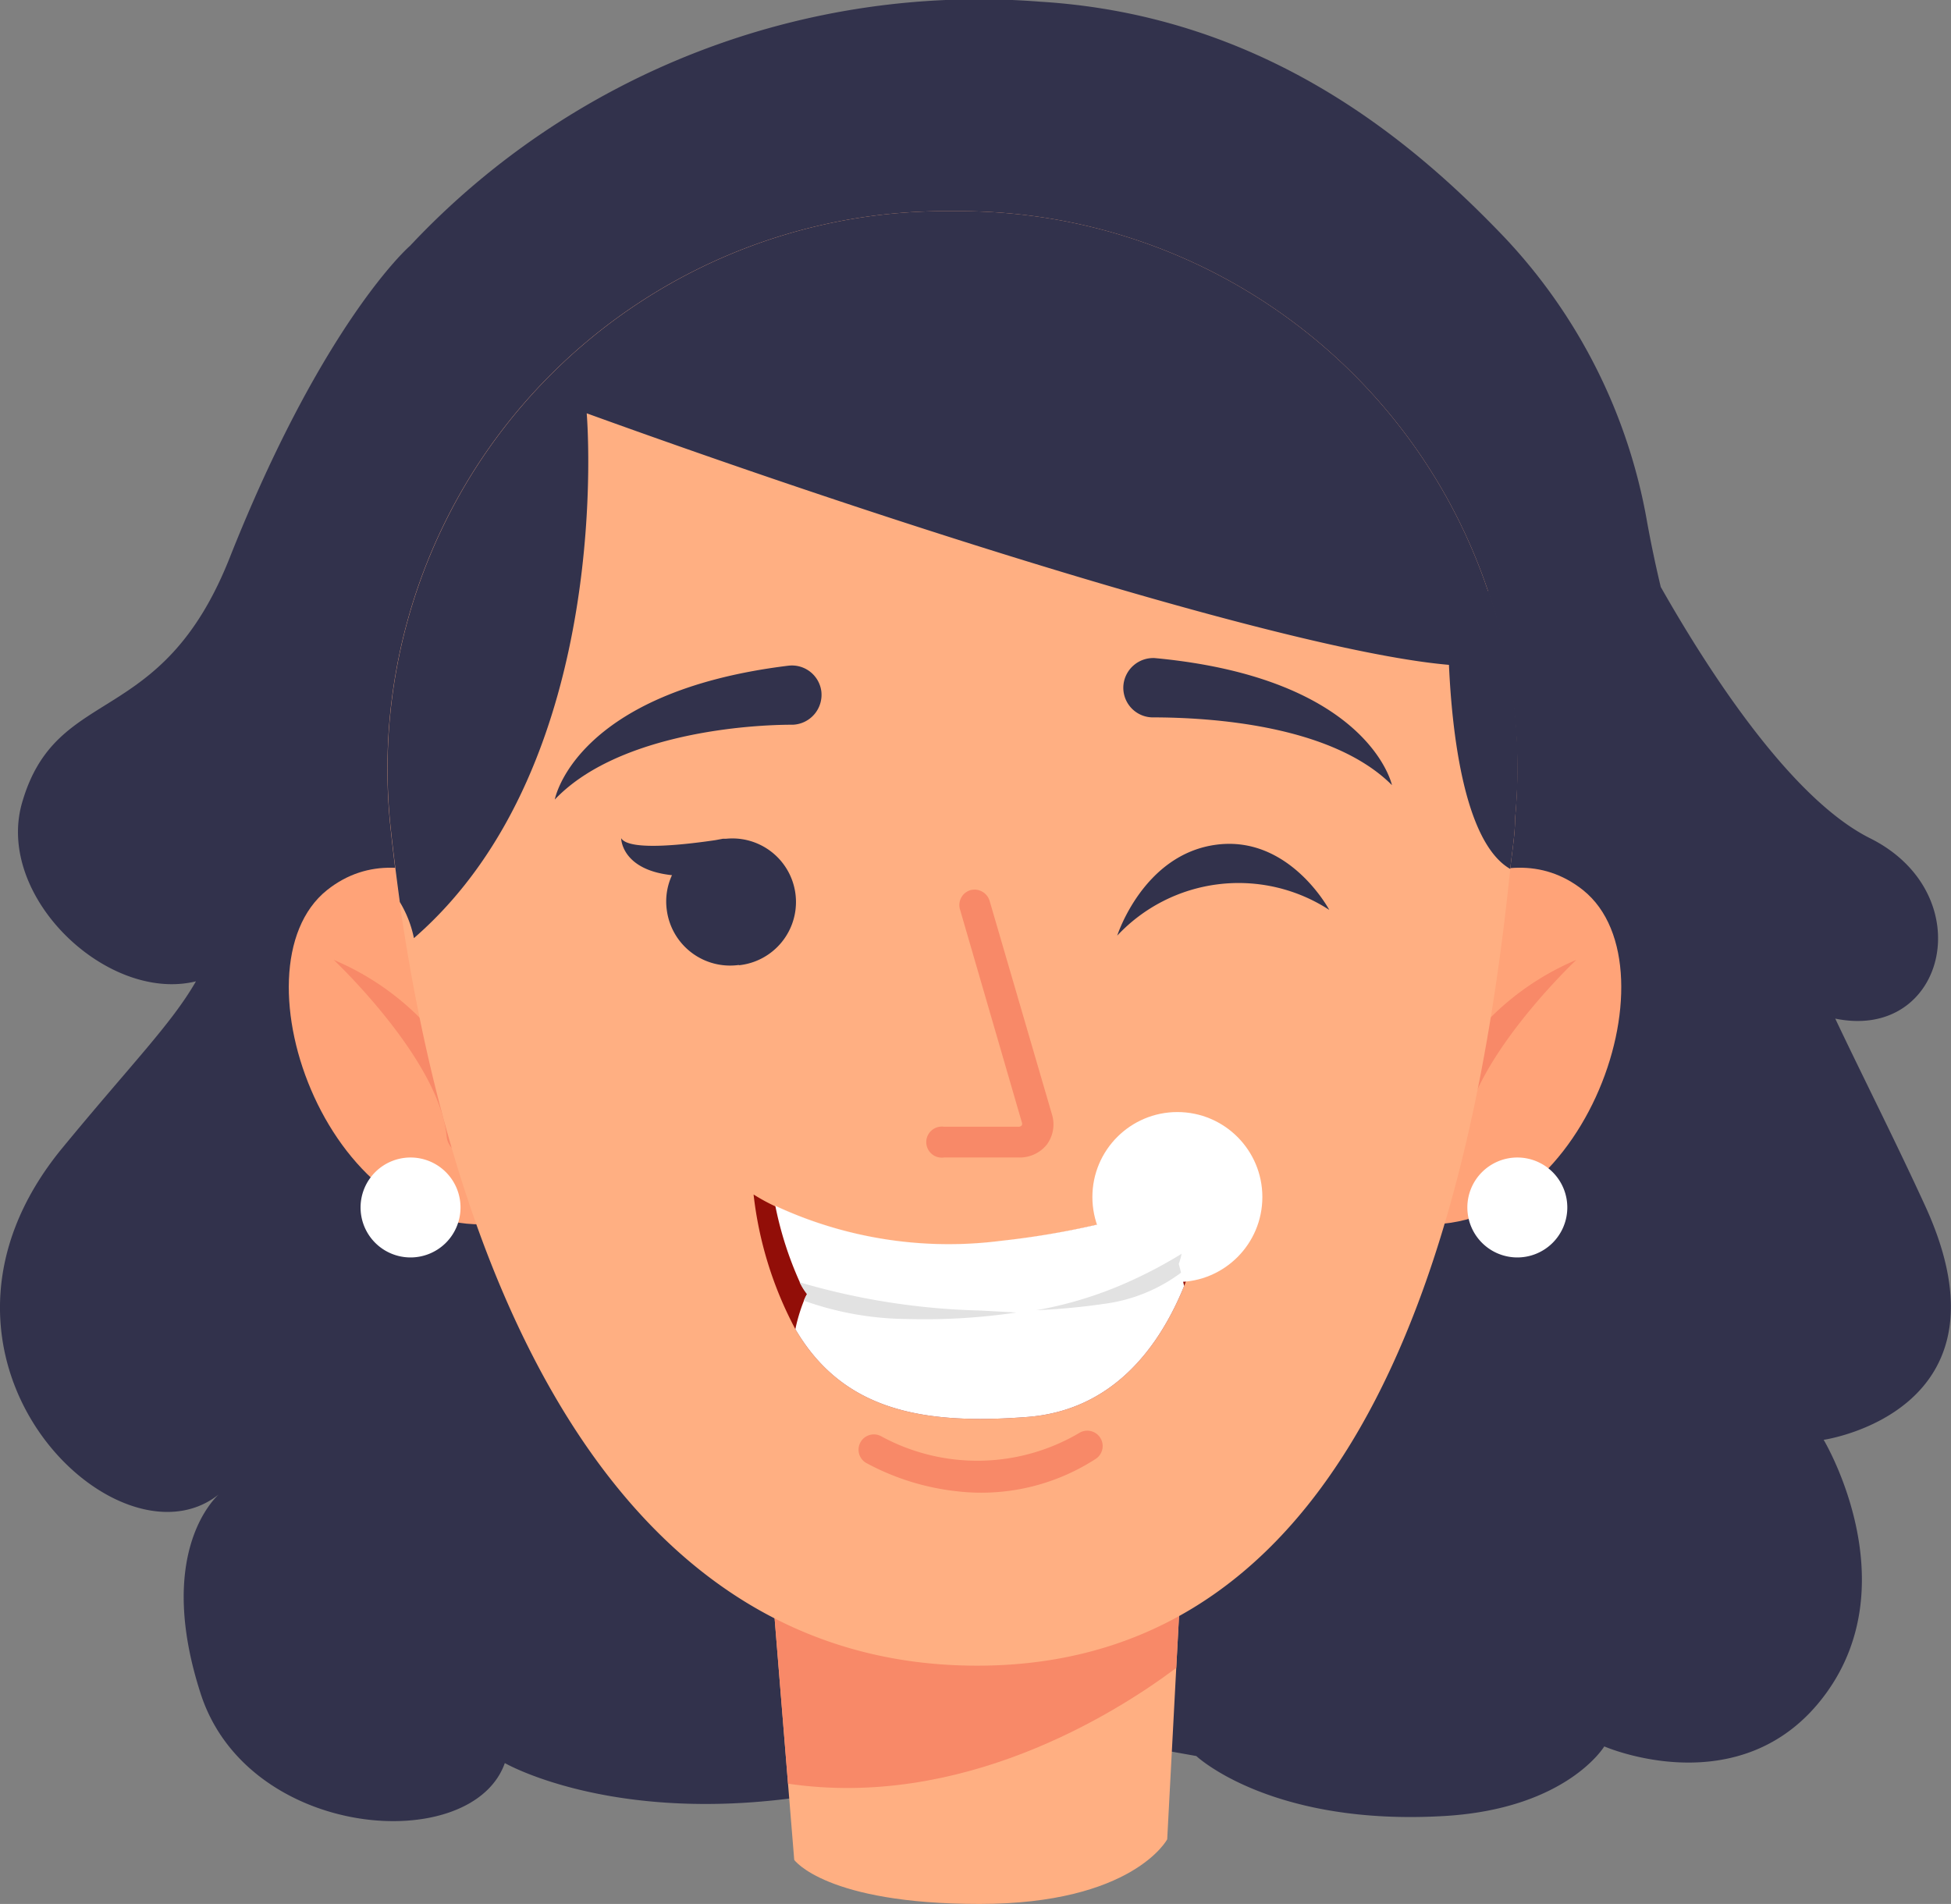 <svg xmlns="http://www.w3.org/2000/svg" viewBox="0 0 69.1 67.44"><rect x="0" y="0" width="69.1" height="67.44" fill="#808080" stroke="none"/><defs><style>.cls-1{fill:#32324c;}.cls-2{fill:#ffa378;}.cls-3{fill:#fff;}.cls-4{fill:#f88968;}.cls-5{fill:#ffaf82;}.cls-6{fill:#920e08;}.cls-7{fill:#e2e2e2;}</style></defs><g id="Layer_2" data-name="Layer 2"><g id="OBJECTS"><path class="cls-1" d="M65,36.08c1,2.11,2.11,4.29,3.17,6.6C71.55,50,64.59,51,64.59,51s3,5,.07,9-7.84,1.86-7.84,1.86-1.31,2.18-5.58,2.46c-6.21.39-8.87-2.12-8.87-2.12L35.64,61c-.78.48-2.92,2.19-8.14,2.76-6.19.67-9.62-1.31-9.62-1.31C16.71,65.75,8.79,65.18,7.11,60c-1.57-4.85.39-6.83.63-7.06-3.63,2.88-11.6-4.9-5.53-12.28,2.47-3,3.87-4.4,4.73-5.9-3.14.77-7.11-3-6.16-6.32C2,24.19,5.7,25.89,8.13,19.77c3.22-8.13,6.21-10.91,6.39-11.06h0A27.62,27.62,0,0,1,36.84.06c8,.49,13.24,5,16.41,8.31a19.57,19.57,0,0,1,5.09,10.14q.21,1.15.48,2.28c1.52,2.68,4.51,7.45,7.41,8.9C70.18,31.66,68.93,36.89,65,36.08Z"/><path class="cls-2" d="M18.23,32.79s-3.7-3.61-6.65-1.26c-3.48,2.79.16,12.82,6.35,11.76Z"/><path class="cls-3" d="M16.31,42.81A1.77,1.77,0,1,1,14.55,41,1.77,1.77,0,0,1,16.31,42.81Z"/><path class="cls-4" d="M17.24,40a9.55,9.55,0,0,0-5.42-6s3.75,3.53,4,6.26a.69.69,0,0,0,.69.62h.08A.68.68,0,0,0,17.24,40Z"/><path class="cls-2" d="M49.42,32.79s3.7-3.61,6.65-1.26c3.48,2.79-.16,12.82-6.35,11.76Z"/><path class="cls-3" d="M55.51,42.81A1.77,1.77,0,1,1,53.74,41,1.77,1.77,0,0,1,55.51,42.81Z"/><path class="cls-4" d="M50.41,40a9.55,9.55,0,0,1,5.42-6s-3.75,3.53-4,6.26a.69.69,0,0,1-.69.62H51A.68.68,0,0,1,50.41,40Z"/><path class="cls-5" d="M41.92,54.23l-.26,4.85-.32,6.07s-1.21,2.29-6.65,2.29-6.56-1.56-6.56-1.56l-.22-2.7-.73-9Z"/><path class="cls-4" d="M41.92,54.23l-.26,4.85c-2.27,1.7-7.64,5-13.75,4.1l-.73-9Z"/><path class="cls-5" d="M53.66,29c0,.58-.11,1.18-.17,1.78C52.21,43.22,48.36,59,34.61,59,21.18,59,15.89,44.11,14.16,32c-.12-.89-.23-1.75-.32-2.6A19.76,19.76,0,0,1,33.2,7.48h1A19.75,19.75,0,0,1,52.68,20.87a19.29,19.29,0,0,1,.74,2.83A19.62,19.62,0,0,1,53.66,29Z"/><path class="cls-6" d="M42.81,42.11a13.22,13.22,0,0,1-.87,3.44c-.85,2.09-2.47,4.4-5.55,4.64-3.74.29-6.54-.24-8.22-3.11a13.29,13.29,0,0,1-1.48-4.77,6.93,6.93,0,0,0,.77.42,14.55,14.55,0,0,0,8,1.24A29,29,0,0,0,42,42.46,8,8,0,0,0,42.81,42.11Z"/><path class="cls-3" d="M41.85,44.41h0a2.71,2.71,0,0,1-.1.36h0s-.49.76-2.62,1.4a18.93,18.93,0,0,1-2.48.53,15.67,15.67,0,0,1-4.54,0,16.53,16.53,0,0,1-3.53-.88h0a2.33,2.33,0,0,1-.26-.42h0a12.52,12.52,0,0,1-.86-2.69,14.55,14.55,0,0,0,8,1.24A29,29,0,0,0,42,42.46,7.16,7.16,0,0,1,41.85,44.41Z"/><circle class="cls-3" cx="41.7" cy="42.4" r="3.01"/><path class="cls-3" d="M41.94,45.55c-.85,2.09-2.47,4.4-5.55,4.64-3.74.29-6.54-.24-8.22-3.11a6.07,6.07,0,0,1,.3-1,1.59,1.59,0,0,1,.11-.23h0a19.49,19.49,0,0,0,6.14.59,21.62,21.62,0,0,0,4.89-.87,15.12,15.12,0,0,0,2.14-.78h0l.08.31Z"/><path class="cls-7" d="M36,46.49a22.14,22.14,0,0,1-3.89.23,11.06,11.06,0,0,1-3.64-.65,1.59,1.59,0,0,1,.11-.23,2.33,2.33,0,0,1-.26-.42,24.75,24.75,0,0,0,6.4,1Z"/><path class="cls-7" d="M41.75,44.77l.08.31a5.81,5.81,0,0,1-2.7,1.1,24,24,0,0,1-2.43.23,13.86,13.86,0,0,0,2.91-.85,16,16,0,0,0,2.24-1.15A2.71,2.71,0,0,1,41.75,44.77Z"/><path class="cls-1" d="M26.17,34.18a2.26,2.26,0,0,1-2.55-1.92A2.22,2.22,0,0,1,23.8,31C22,30.81,22,29.69,22,29.69c.29.48,2.44.2,3.33.07h0l.27-.05h.11a2.25,2.25,0,0,1,.46,4.48Z"/><path class="cls-4" d="M33.87,52.82a8.74,8.74,0,0,1-3.19-1,.54.54,0,0,1,.54-.94,7.12,7.12,0,0,0,7-.12.54.54,0,1,1,.58.92A7.45,7.45,0,0,1,33.87,52.82Z"/><path class="cls-4" d="M36.09,41H33.43a.55.55,0,1,1,0-1.09h2.66a.14.14,0,0,0,.1-.05.12.12,0,0,0,0-.11L34,32.21a.55.55,0,0,1,.37-.68.56.56,0,0,1,.68.38l2.21,7.57a1.2,1.2,0,0,1-.19,1.07A1.23,1.23,0,0,1,36.09,41Z"/><path class="cls-1" d="M29.09,24.49h0a1.06,1.06,0,0,1-1,1.18c-2.06,0-6.35.45-8.44,2.65,0,0,.69-3.81,8.27-4.74A1.05,1.05,0,0,1,29.09,24.49Z"/><path class="cls-1" d="M39.79,24.26h0a1.05,1.05,0,0,0,1,1.15c2.06,0,6.37.26,8.51,2.4,0,0-.8-3.79-8.4-4.5A1.06,1.06,0,0,0,39.79,24.26Z"/><path class="cls-1" d="M51.32,23.55c-5.15-.44-18.44-4.53-30.54-8.91,0,0,1.06,12.36-6.12,18.59a4,4,0,0,0-.5-1.28c-.12-.89-.23-1.75-.32-2.6A19.76,19.76,0,0,1,33.2,7.48h1A19.75,19.75,0,0,1,52.68,20.87a19.29,19.29,0,0,1,.74,2.83S52.66,23.67,51.32,23.55Z"/><path class="cls-1" d="M53.66,29c0,.58-.11,1.18-.17,1.78-1.62-.93-2.06-4.78-2.17-7.2-.06-1.19,0-2,0-2s.09-.42,1.4-.65a19.29,19.29,0,0,1,.74,2.83A19.62,19.62,0,0,1,53.66,29Z"/><path class="cls-1" d="M39.57,33.14s.92-2.88,3.51-3.22,4,2.31,4,2.31A5.89,5.89,0,0,0,39.57,33.14Z"/></g></g></svg>
